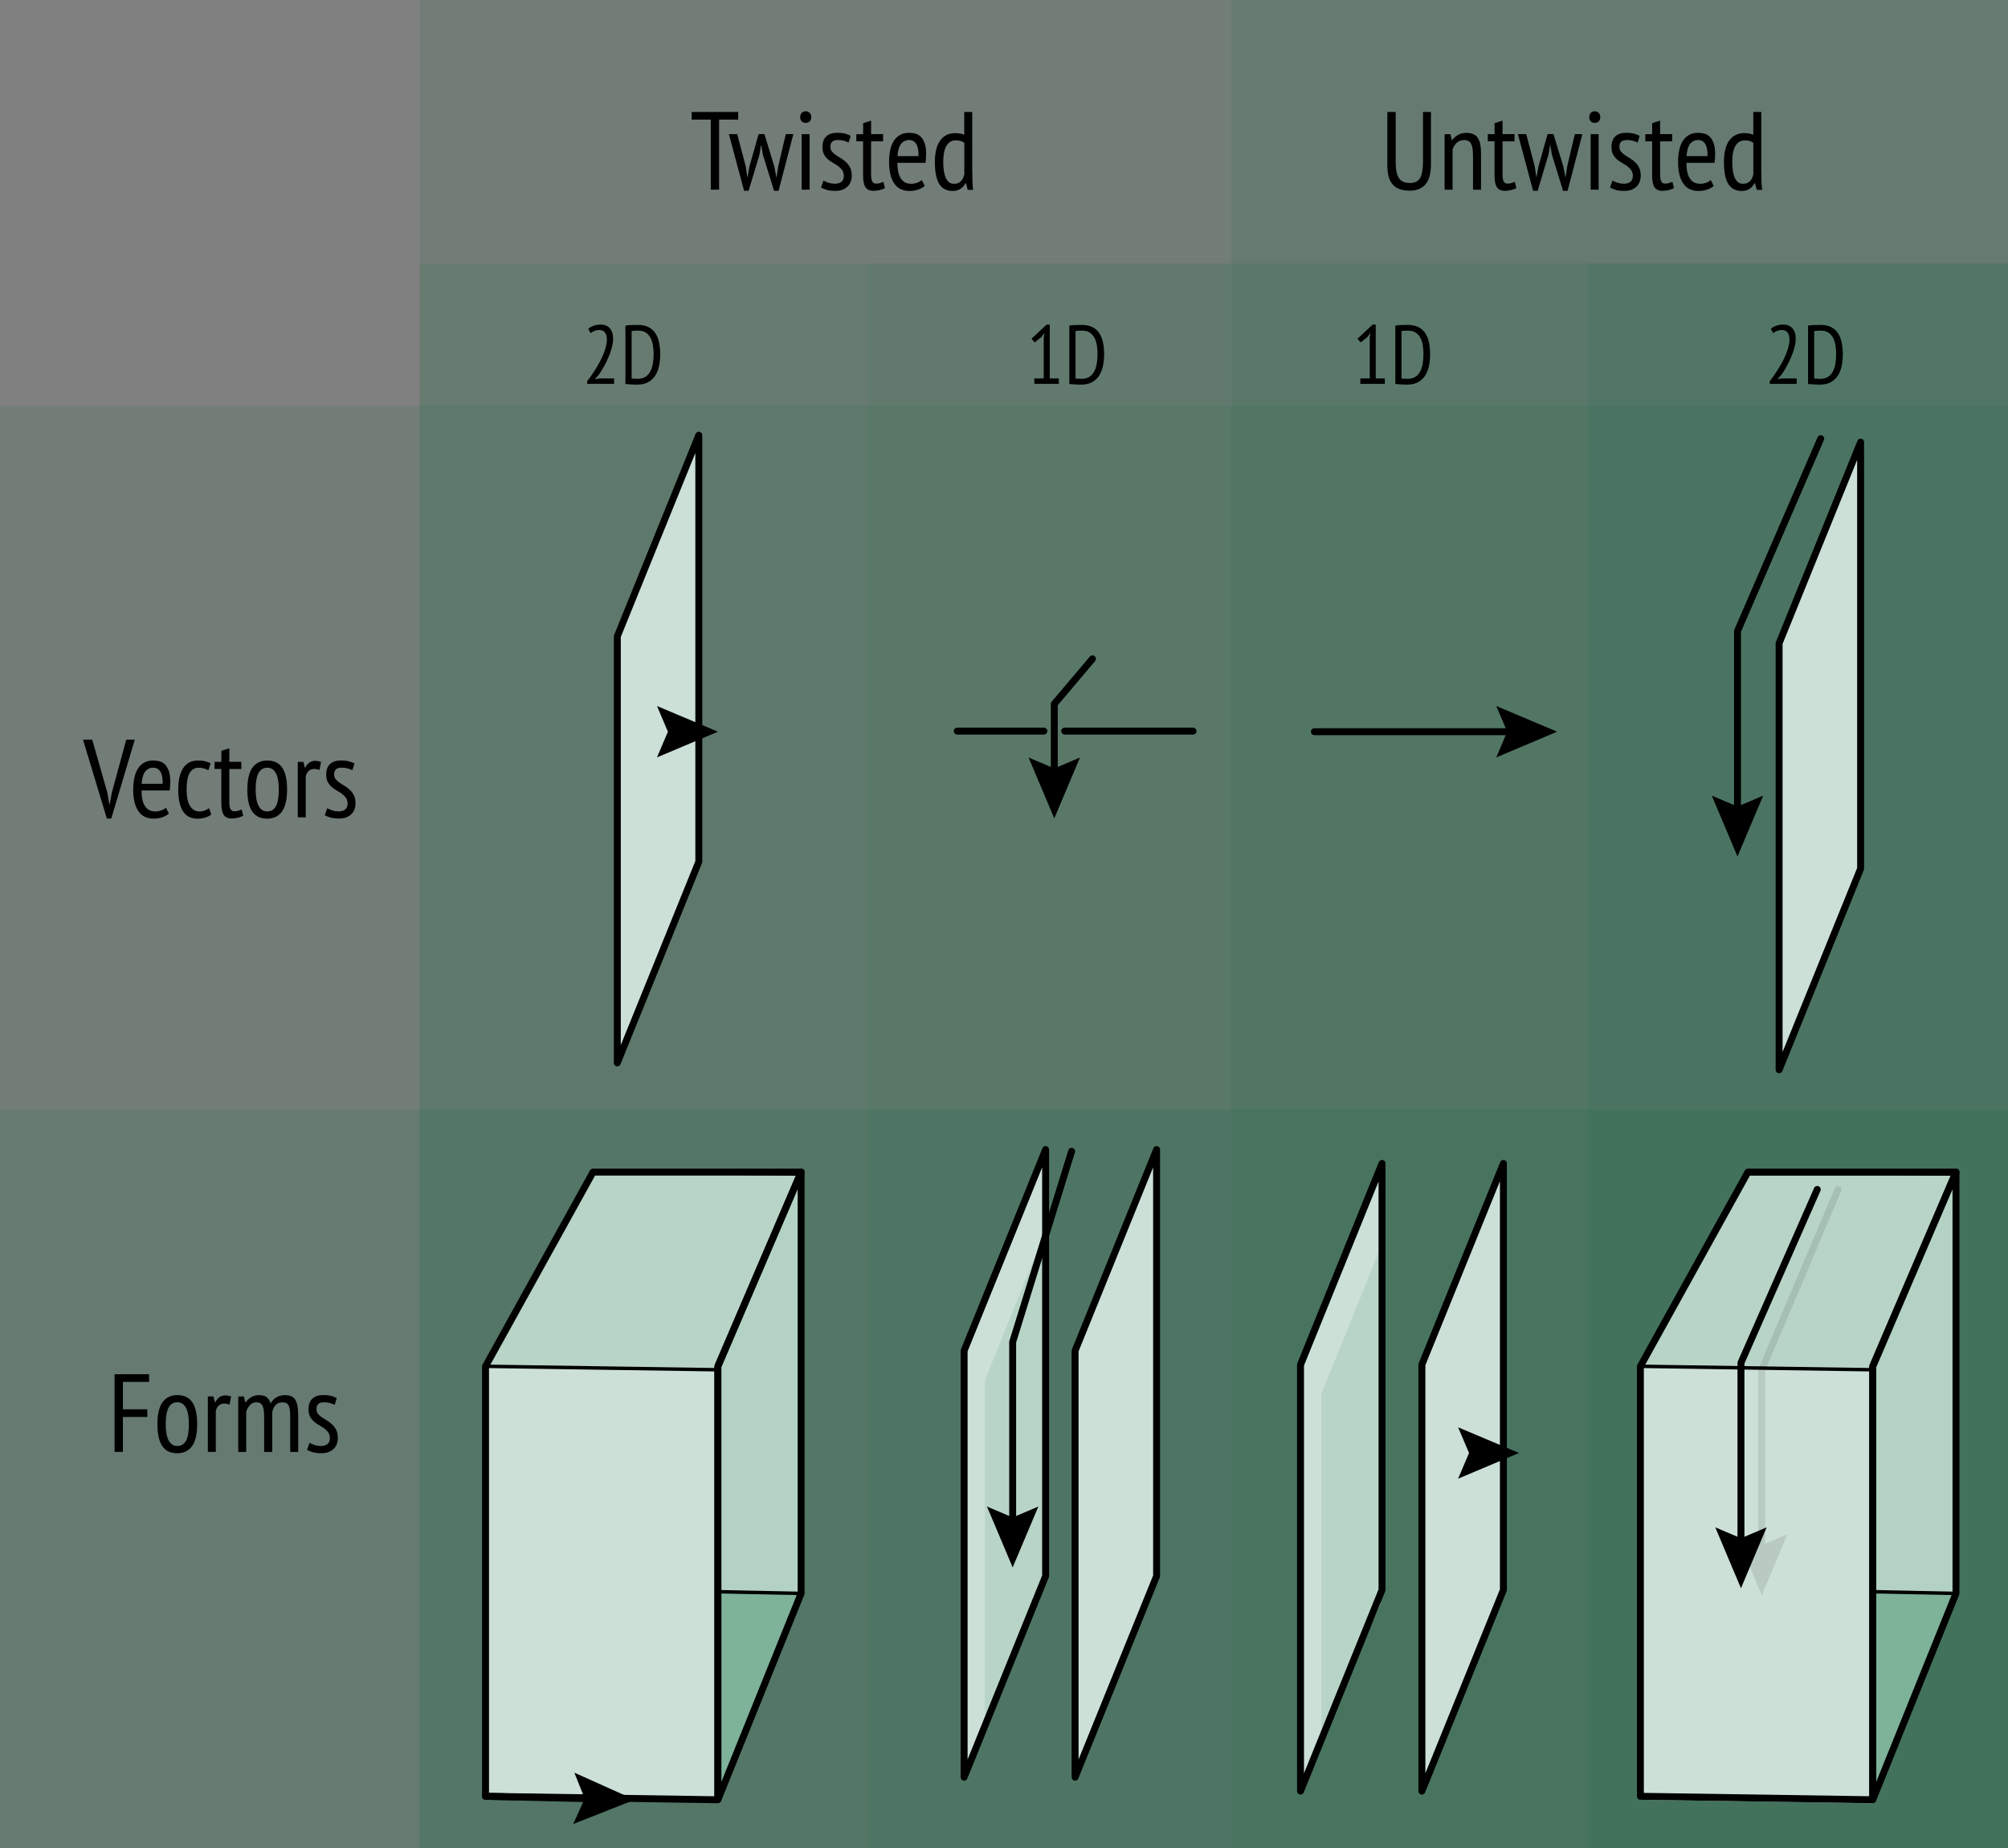 <?xml version="1.0" encoding="utf-8"?>
<!-- Generator: Adobe Illustrator 23.0.2, SVG Export Plug-In . SVG Version: 6.00 Build 0)  -->
<svg version="1.1" xmlns="http://www.w3.org/2000/svg" xmlns:xlink="http://www.w3.org/1999/xlink" x="0px" y="0px"
	 viewBox="0 0 579 533" style="enable-background:new 0 0 579 533;" xml:space="preserve">
<rect x="0" y="0" width="579" height="533" fill="#808080" stroke="none"/>
<style type="text/css">
	.st0{opacity:0.1;fill:#006837;}
	.st1{opacity:0.2;fill:#006837;}
	.st2{opacity:0.15;fill:#006837;}
	.st3{opacity:0.12;fill:#006837;}
	.st4{fill:#FFFFFF;}
	.st5{opacity:0.3;fill:#006837;}
	.st6{fill:none;stroke:#000000;stroke-width:2;stroke-linecap:round;stroke-linejoin:round;stroke-miterlimit:10;}
	.st7{fill:none;stroke:#000000;stroke-width:2;stroke-linecap:round;stroke-linejoin:round;}
	.st8{fill:none;stroke:#000000;stroke-width:2;stroke-linejoin:round;stroke-miterlimit:10;}
	.st9{fill:none;stroke:#000000;stroke-linejoin:round;stroke-miterlimit:10;}
	.st10{fill:none;stroke:#000000;stroke-miterlimit:10;}
	.st11{opacity:0.1;}
</style>
<g id="Layer_4">
	<rect x="0" y="117" class="st0" width="579" height="203"/>
	<rect x="0" y="320" class="st1" width="579" height="213"/>
	<rect x="121" class="st0" width="234" height="533"/>
	<rect x="355" class="st1" width="224" height="533"/>
	<rect x="121" y="76" class="st0" width="129" height="457"/>
	<rect x="250" y="76" class="st2" width="105" height="457"/>
	<rect x="355" y="76" class="st3" width="103" height="457"/>
	<rect x="458" y="76" class="st1" width="121" height="457"/>
</g>
<g id="Background_x5F_Whites">
	<polygon class="st4" points="536,253.5 513,308 512.5,188.5 536,130.5 	"/>
	<polygon class="st4" points="201,250.5 178,307 177.5,185.5 201,127.5 	"/>
	<polygon class="st4" points="333,454.5 309.5,512.5 309.5,389.5 333,331.5 	"/>
	<polygon class="st4" points="301,455.5 277.5,513.5 277.5,390.5 301,332.5 	"/>
	<polygon class="st4" points="398,462.5 375,517 374.5,397.5 398,339.5 	"/>
	<polygon class="st4" points="433,461.5 410,517 409.5,396.5 433,338.5 	"/>
	<polygon class="st4" points="564,339 564,460 540,520 473,519 473,395 504,339 	"/>
	<polygon class="st4" points="231,338 231,459 207,519 140,518 140,394 171,338 	"/>
</g>
<g id="Color">
	<polygon class="st5" points="231,459.5 207,519 207,459 	"/>
	<polygon class="st1" points="536,250.5 512.5,308.5 512.5,185.5 536,127.5 	"/>
	<polygon class="st1" points="201,248.5 177.5,306.5 177.5,183.5 201,125.5 	"/>
	<polyline class="st5" points="540,394 564,339 564,459.5 540,519 	"/>
	<polygon class="st1" points="564,338 540,394 540,519 473,518 473,394 504,338 	"/>
	<polygon class="st5" points="564,459.5 540,519 540,459 	"/>
	<polygon class="st0" points="540,395 564,338 504,338 473,394 	"/>
	<polygon class="st1" points="333,454.5 309.5,512.5 309.5,389.5 333,331.5 	"/>
	<polygon class="st1" points="301,454.5 277.5,512.5 277.5,389.5 301,331.5 	"/>
	<polygon class="st0" points="301,455 284,496.5 284,398 301,356 	"/>
	<polygon class="st1" points="433,458.5 409.5,516.5 409.5,393.5 433,335.5 	"/>
	<polygon class="st1" points="398,458.5 374.5,516.5 374.5,393.5 398,335.5 	"/>
	<polyline class="st5" points="207,394 231,339 231,459.5 207,519 	"/>
	<polygon class="st1" points="231,338 207,394 207,519 140,518 140,394 171,338 	"/>
	<polygon class="st0" points="207,395 231,338 171,338 140,394 	"/>
	<polygon class="st0" points="398,459 381,500.5 381,402 398,360 	"/>
</g>
<g id="Lines">
	<polygon class="st6" points="536.5,250.5 513,308.5 513,185.5 536.5,127.5 	"/>
	<g>
		<g>
			<polyline class="st7" points="525,126.5 501,182 501,235.06 			"/>
			<g>
				<polygon points="493.59,229.44 501,232.59 508.41,229.44 501,247 				"/>
			</g>
		</g>
	</g>
	<line class="st6" x1="276" y1="210.83" x2="301" y2="210.83"/>
	<g>
		<g>
			<polyline class="st7" points="315,190 304,203 304,224.06 			"/>
			<g>
				<polygon points="296.59,218.44 304,221.59 311.41,218.44 304,236 				"/>
			</g>
		</g>
	</g>
	<line class="st6" x1="307" y1="210.83" x2="344" y2="210.83"/>
	<g>
		<g>
			<line class="st7" x1="379" y1="211" x2="437.06" y2="211"/>
			<g>
				<polygon points="431.44,218.41 434.59,211 431.44,203.59 449,211 				"/>
			</g>
		</g>
	</g>
	<polygon class="st6" points="201.5,248.5 178,306.5 178,183.5 201.5,125.5 	"/>
	<g>
		<g>
			<polygon points="189.44,218.41 192.59,211 189.44,203.59 207,211 			"/>
		</g>
	</g>
	<polygon class="st8" points="564,338 540,394 540,519 473,518 473,394 504,338 	"/>
	<polyline class="st8" points="540,519 564,459.5 564,338 540,394 540,519 	"/>
	<polygon class="st9" points="564,459.5 540.5,518.5 540,459 	"/>
	<polygon class="st10" points="540,395 563.5,338.5 504,338 473,394 	"/>
	<g>
		<g>
			<polyline class="st7" points="524,343 502,393 502,446.06 			"/>
			<g>
				<polygon points="494.59,440.44 502,443.59 509.41,440.44 502,458 				"/>
			</g>
		</g>
	</g>
	<polygon class="st6" points="333.5,454.5 310,512.5 310,389.5 333.5,331.5 	"/>
	<g>
		<g>
			<polyline class="st7" points="309,332 292,387 292,440.06 			"/>
			<g>
				<polygon points="284.59,434.44 292,437.59 299.41,434.44 292,452 				"/>
			</g>
		</g>
	</g>
	<polygon class="st6" points="301.5,454.5 278,512.5 278,389.5 301.5,331.5 	"/>
	<polygon class="st6" points="433.5,458.5 410,516.5 410,393.5 433.5,335.5 	"/>
	<polygon class="st6" points="398.5,458.5 375,516.5 375,393.5 398.5,335.5 	"/>
	<g>
		<g>
			<polygon points="420.44,426.41 423.59,419 420.44,411.59 438,419 			"/>
		</g>
	</g>
	<polygon class="st8" points="231,338 207,394 207,519 140,518 140,394 171,338 	"/>
	<polyline class="st8" points="207,519 231,459.5 231,338 207,394 207,519 	"/>
	<polygon class="st9" points="231,459.5 207.5,518.5 207,459 	"/>
	<polygon class="st10" points="207,395 230.5,338.5 171,338 140,394 	"/>
	<g>
		<g>
			<line class="st7" x1="140" y1="518" x2="171.06" y2="518.72"/>
			<g>
				<polygon points="165.28,526 168.59,518.66 165.62,511.19 183,519 				"/>
			</g>
		</g>
	</g>
	<g class="st11">
		<g>
			<polyline class="st7" points="530,343 508,395 508,448.06 			"/>
			<g>
				<polygon points="500.59,442.44 508,445.59 515.41,442.44 508,460 				"/>
			</g>
		</g>
	</g>
</g>
<g id="Text">
	<g>
		<path d="M30.97,228.62l0.58,3.42h0.06l0.64-3.49l4.16-15.26h2.46l-6.78,22.75h-1.28l-6.88-22.75h2.66L30.97,228.62z"/>
		<path d="M48.69,234.6c-0.51,0.47-1.16,0.83-1.95,1.09c-0.79,0.26-1.62,0.38-2.5,0.38c-1,0-1.87-0.2-2.61-0.59
			c-0.74-0.39-1.34-0.96-1.82-1.7c-0.48-0.74-0.83-1.62-1.06-2.64s-0.34-2.18-0.34-3.46c0-2.73,0.5-4.81,1.5-6.24
			c1-1.43,2.42-2.14,4.26-2.14c0.6,0,1.19,0.07,1.78,0.22c0.59,0.15,1.11,0.45,1.58,0.9c0.47,0.45,0.85,1.08,1.14,1.89
			c0.29,0.81,0.43,1.87,0.43,3.17c0,0.36-0.02,0.75-0.05,1.17c-0.03,0.42-0.07,0.85-0.11,1.3h-8.13c0,0.92,0.07,1.75,0.22,2.5
			c0.15,0.75,0.38,1.38,0.7,1.9c0.32,0.52,0.73,0.93,1.23,1.22c0.5,0.29,1.12,0.43,1.87,0.43c0.58,0,1.15-0.11,1.71-0.32
			c0.56-0.21,1-0.47,1.3-0.77L48.69,234.6z M46.9,226.02c0.04-1.6-0.18-2.77-0.67-3.52c-0.49-0.75-1.16-1.12-2.02-1.12
			c-0.98,0-1.76,0.37-2.34,1.12c-0.58,0.75-0.92,1.92-1.02,3.52H46.9z"/>
		<path d="M60.92,234.89c-0.53,0.41-1.14,0.7-1.82,0.9c-0.68,0.19-1.4,0.29-2.14,0.29c-1.02,0-1.89-0.2-2.59-0.59
			c-0.7-0.39-1.28-0.96-1.71-1.7c-0.44-0.74-0.76-1.62-0.96-2.66c-0.2-1.03-0.3-2.18-0.3-3.44c0-2.73,0.48-4.81,1.46-6.24
			c0.97-1.43,2.36-2.14,4.18-2.14c0.83,0,1.55,0.07,2.14,0.22c0.6,0.15,1.11,0.34,1.54,0.58l-0.64,2.02
			c-0.85-0.49-1.78-0.74-2.78-0.74c-1.15,0-2.02,0.51-2.61,1.52c-0.59,1.01-0.88,2.61-0.88,4.78c0,0.88,0.06,1.7,0.19,2.46
			s0.34,1.44,0.64,2c0.3,0.57,0.68,1.01,1.15,1.34c0.47,0.33,1.06,0.5,1.76,0.5c0.55,0,1.07-0.1,1.55-0.29s0.87-0.42,1.17-0.67
			L60.92,234.89z"/>
		<path d="M61.88,219.69h1.95v-3.17l2.3-0.74v3.9h3.46v2.08h-3.46v9.54c0,0.94,0.11,1.62,0.34,2.03s0.59,0.62,1.1,0.62
			c0.43,0,0.79-0.05,1.1-0.14c0.31-0.1,0.65-0.22,1.01-0.37l0.45,1.82c-0.47,0.23-0.99,0.42-1.55,0.56
			c-0.57,0.14-1.16,0.21-1.78,0.21c-1.07,0-1.83-0.35-2.29-1.04c-0.46-0.69-0.69-1.82-0.69-3.38v-9.86h-1.95V219.69z"/>
		<path d="M71.32,227.69c0-2.88,0.5-5,1.49-6.35c0.99-1.35,2.41-2.03,4.24-2.03c1.96,0,3.41,0.69,4.34,2.08
			c0.93,1.39,1.39,3.49,1.39,6.3c0,2.9-0.5,5.02-1.5,6.37c-1,1.34-2.41,2.02-4.22,2.02c-1.96,0-3.41-0.69-4.34-2.08
			C71.78,232.61,71.32,230.5,71.32,227.69z M73.72,227.69c0,0.94,0.06,1.79,0.18,2.56s0.31,1.43,0.58,1.98
			c0.27,0.56,0.61,0.99,1.04,1.3c0.43,0.31,0.94,0.46,1.54,0.46c1.11,0,1.94-0.5,2.5-1.49c0.55-0.99,0.83-2.6,0.83-4.82
			c0-0.92-0.06-1.77-0.18-2.54c-0.12-0.78-0.31-1.44-0.58-2c-0.27-0.55-0.61-0.99-1.04-1.3c-0.43-0.31-0.94-0.46-1.54-0.46
			c-1.09,0-1.92,0.5-2.48,1.5C74,223.89,73.72,225.49,73.72,227.69z"/>
		<path d="M85.85,219.69h1.63l0.42,1.7h0.1c0.3-0.62,0.69-1.1,1.17-1.46c0.48-0.35,1.06-0.53,1.74-0.53c0.49,0,1.04,0.1,1.66,0.29
			l-0.45,2.34c-0.56-0.19-1.05-0.29-1.47-0.29c-0.68,0-1.24,0.2-1.66,0.59c-0.43,0.4-0.7,0.92-0.83,1.58v11.78h-2.3V219.69z"/>
		<path d="M94.36,233.06c0.43,0.26,0.93,0.48,1.52,0.66c0.59,0.18,1.19,0.27,1.81,0.27c0.7,0,1.3-0.18,1.79-0.53
			s0.74-0.93,0.74-1.72c0-0.66-0.15-1.21-0.45-1.64c-0.3-0.43-0.68-0.82-1.14-1.16c-0.46-0.34-0.95-0.66-1.49-0.95
			c-0.53-0.29-1.03-0.63-1.49-1.04c-0.46-0.4-0.84-0.88-1.14-1.44c-0.3-0.55-0.45-1.25-0.45-2.1c0-1.36,0.37-2.39,1.1-3.08
			c0.74-0.69,1.78-1.04,3.12-1.04c0.87,0,1.63,0.08,2.27,0.24c0.64,0.16,1.19,0.38,1.66,0.66l-0.61,1.92
			c-0.41-0.21-0.88-0.39-1.41-0.53c-0.53-0.14-1.08-0.21-1.63-0.21c-0.77,0-1.33,0.16-1.68,0.48c-0.35,0.32-0.53,0.82-0.53,1.5
			c0,0.53,0.15,0.99,0.45,1.36c0.3,0.37,0.68,0.71,1.14,1.02c0.46,0.31,0.95,0.62,1.49,0.94c0.53,0.32,1.03,0.7,1.49,1.14
			c0.46,0.44,0.84,0.96,1.14,1.57c0.3,0.61,0.45,1.37,0.45,2.29c0,0.6-0.1,1.16-0.29,1.7c-0.19,0.53-0.49,1-0.88,1.39
			c-0.4,0.4-0.89,0.71-1.47,0.94c-0.59,0.23-1.27,0.35-2.06,0.35c-0.94,0-1.75-0.09-2.43-0.27c-0.68-0.18-1.26-0.42-1.73-0.72
			L94.36,233.06z"/>
	</g>
	<g>
		<path d="M33.04,396.29h9.95v2.21h-7.55v7.9h7.04v2.21h-7.04v10.08h-2.4V396.29z"/>
		<path d="M45.39,410.69c0-2.88,0.5-5,1.49-6.35c0.99-1.35,2.41-2.03,4.24-2.03c1.96,0,3.41,0.69,4.34,2.08
			c0.93,1.39,1.39,3.49,1.39,6.3c0,2.9-0.5,5.02-1.5,6.37c-1,1.34-2.41,2.02-4.22,2.02c-1.96,0-3.41-0.69-4.34-2.08
			C45.85,415.61,45.39,413.5,45.39,410.69z M47.79,410.69c0,0.94,0.06,1.79,0.18,2.56s0.31,1.43,0.58,1.98
			c0.27,0.55,0.61,0.99,1.04,1.29c0.43,0.31,0.94,0.46,1.54,0.46c1.11,0,1.94-0.5,2.5-1.49c0.55-0.99,0.83-2.6,0.83-4.82
			c0-0.92-0.06-1.76-0.18-2.54c-0.12-0.78-0.31-1.45-0.58-2s-0.61-0.99-1.04-1.3c-0.43-0.31-0.94-0.46-1.54-0.46
			c-1.09,0-1.92,0.5-2.48,1.5C48.07,406.89,47.79,408.49,47.79,410.69z"/>
		<path d="M59.92,402.69h1.63l0.42,1.7h0.1c0.3-0.62,0.69-1.1,1.17-1.46s1.06-0.53,1.74-0.53c0.49,0,1.04,0.1,1.66,0.29l-0.45,2.34
			c-0.56-0.19-1.05-0.29-1.47-0.29c-0.68,0-1.24,0.2-1.66,0.59s-0.7,0.92-0.83,1.58v11.78h-2.3V402.69z"/>
		<path d="M76.17,418.69v-9.5c0-0.85-0.03-1.58-0.08-2.19c-0.05-0.61-0.17-1.1-0.34-1.49c-0.17-0.38-0.41-0.67-0.7-0.85
			s-0.69-0.27-1.18-0.27c-0.73,0-1.34,0.28-1.84,0.85c-0.5,0.56-0.85,1.21-1.04,1.94v11.52h-2.3v-16h1.63l0.42,1.7h0.1
			c0.45-0.62,0.98-1.12,1.6-1.5s1.41-0.58,2.37-0.58c0.81,0,1.48,0.18,2,0.53c0.52,0.35,0.93,0.98,1.23,1.87
			c0.38-0.75,0.93-1.33,1.65-1.76c0.71-0.43,1.5-0.64,2.35-0.64c0.7,0,1.31,0.09,1.81,0.27c0.5,0.18,0.91,0.5,1.22,0.96
			c0.31,0.46,0.54,1.07,0.69,1.82c0.15,0.76,0.22,1.71,0.22,2.87v10.46h-2.3v-10.18c0-1.39-0.13-2.42-0.4-3.1
			c-0.27-0.68-0.88-1.02-1.84-1.02c-0.81,0-1.46,0.25-1.94,0.75c-0.48,0.5-0.82,1.18-1.01,2.03v11.52H76.17z"/>
		<path d="M89.26,416.06c0.43,0.26,0.93,0.47,1.52,0.66c0.59,0.18,1.19,0.27,1.81,0.27c0.7,0,1.3-0.18,1.79-0.53
			s0.74-0.93,0.74-1.72c0-0.66-0.15-1.21-0.45-1.64c-0.3-0.43-0.68-0.81-1.14-1.16c-0.46-0.34-0.95-0.66-1.49-0.95
			c-0.53-0.29-1.03-0.63-1.49-1.04c-0.46-0.4-0.84-0.88-1.14-1.43c-0.3-0.55-0.45-1.25-0.45-2.1c0-1.36,0.37-2.39,1.1-3.08
			c0.74-0.69,1.78-1.04,3.12-1.04c0.87,0,1.63,0.08,2.27,0.24c0.64,0.16,1.19,0.38,1.66,0.66l-0.61,1.92
			c-0.41-0.21-0.88-0.39-1.41-0.53s-1.08-0.21-1.63-0.21c-0.77,0-1.33,0.16-1.68,0.48c-0.35,0.32-0.53,0.82-0.53,1.5
			c0,0.53,0.15,0.99,0.45,1.36c0.3,0.37,0.68,0.71,1.14,1.02c0.46,0.31,0.95,0.62,1.49,0.94c0.53,0.32,1.03,0.7,1.49,1.14
			c0.46,0.44,0.84,0.96,1.14,1.57c0.3,0.61,0.45,1.37,0.45,2.29c0,0.6-0.1,1.16-0.29,1.7c-0.19,0.53-0.49,1-0.88,1.39
			c-0.4,0.4-0.89,0.71-1.47,0.95c-0.59,0.23-1.27,0.35-2.06,0.35c-0.94,0-1.75-0.09-2.43-0.27s-1.26-0.42-1.73-0.72L89.26,416.06z"
			/>
	</g>
	<g>
		<path d="M212.85,34.5h-5.5v20.19h-2.4V34.5h-5.5v-2.21h13.41V34.5z"/>
		<path d="M220.43,38.69l2.85,9.34l0.58,3.07h0.06l0.48-3.14l2.18-9.28h2.18l-4.26,16.35h-1.31l-3.23-10.5l-0.45-2.69h-0.06
			l-0.45,2.72l-3.14,10.46h-1.31l-4.38-16.35h2.4l2.46,9.31l0.45,3.1h0.06l0.58-3.17l2.62-9.25H220.43z"/>
		<path d="M230.73,33.82c0-0.51,0.14-0.93,0.43-1.25c0.29-0.32,0.67-0.48,1.14-0.48s0.86,0.15,1.17,0.46
			c0.31,0.31,0.46,0.73,0.46,1.26c0,0.51-0.16,0.91-0.46,1.2s-0.7,0.43-1.17,0.43s-0.85-0.15-1.14-0.45
			C230.88,34.71,230.73,34.31,230.73,33.82z M231.15,38.69h2.3v16h-2.3V38.69z"/>
		<path d="M237.45,52.06c0.43,0.26,0.93,0.48,1.52,0.66c0.59,0.18,1.19,0.27,1.81,0.27c0.7,0,1.3-0.18,1.79-0.53
			s0.74-0.93,0.74-1.72c0-0.66-0.15-1.21-0.45-1.64c-0.3-0.43-0.68-0.82-1.14-1.16c-0.46-0.34-0.95-0.66-1.49-0.95
			c-0.53-0.29-1.03-0.63-1.49-1.04c-0.46-0.4-0.84-0.88-1.14-1.44c-0.3-0.55-0.45-1.25-0.45-2.1c0-1.36,0.37-2.39,1.1-3.08
			c0.74-0.69,1.78-1.04,3.12-1.04c0.87,0,1.63,0.08,2.27,0.24c0.64,0.16,1.19,0.38,1.66,0.66l-0.61,1.92
			c-0.41-0.21-0.88-0.39-1.41-0.53c-0.53-0.14-1.08-0.21-1.63-0.21c-0.77,0-1.33,0.16-1.68,0.48c-0.35,0.32-0.53,0.82-0.53,1.5
			c0,0.53,0.15,0.99,0.45,1.36c0.3,0.37,0.68,0.71,1.14,1.02c0.46,0.31,0.95,0.62,1.49,0.94c0.53,0.32,1.03,0.7,1.49,1.14
			c0.46,0.44,0.84,0.96,1.14,1.57c0.3,0.61,0.45,1.37,0.45,2.29c0,0.6-0.1,1.16-0.29,1.7c-0.19,0.53-0.49,1-0.88,1.39
			c-0.4,0.4-0.89,0.71-1.47,0.94c-0.59,0.23-1.27,0.35-2.06,0.35c-0.94,0-1.75-0.09-2.43-0.27c-0.68-0.18-1.26-0.42-1.73-0.72
			L237.45,52.06z"/>
		<path d="M246.93,38.69h1.95v-3.17l2.3-0.74v3.9h3.46v2.08h-3.46v9.54c0,0.94,0.11,1.62,0.34,2.03s0.59,0.62,1.1,0.62
			c0.43,0,0.79-0.05,1.1-0.14c0.31-0.1,0.65-0.22,1.01-0.37l0.45,1.82c-0.47,0.23-0.99,0.42-1.55,0.56
			c-0.57,0.14-1.16,0.21-1.78,0.21c-1.07,0-1.83-0.35-2.29-1.04c-0.46-0.69-0.69-1.82-0.69-3.38v-9.86h-1.95V38.69z"/>
		<path d="M266.64,53.6c-0.51,0.47-1.16,0.83-1.95,1.09c-0.79,0.26-1.62,0.38-2.5,0.38c-1,0-1.87-0.2-2.61-0.59
			c-0.74-0.39-1.34-0.96-1.82-1.7c-0.48-0.74-0.83-1.62-1.06-2.64s-0.34-2.18-0.34-3.46c0-2.73,0.5-4.81,1.5-6.24
			c1-1.43,2.42-2.14,4.26-2.14c0.6,0,1.19,0.07,1.78,0.22c0.59,0.15,1.11,0.45,1.58,0.9c0.47,0.45,0.85,1.08,1.14,1.89
			c0.29,0.81,0.43,1.87,0.43,3.17c0,0.36-0.02,0.75-0.05,1.17c-0.03,0.42-0.07,0.85-0.11,1.3h-8.13c0,0.92,0.07,1.75,0.22,2.5
			c0.15,0.75,0.38,1.38,0.7,1.9c0.32,0.52,0.73,0.93,1.23,1.22c0.5,0.29,1.12,0.43,1.87,0.43c0.58,0,1.15-0.11,1.71-0.32
			c0.56-0.21,1-0.47,1.3-0.77L266.64,53.6z M264.85,45.02c0.04-1.6-0.18-2.77-0.67-3.52c-0.49-0.75-1.16-1.12-2.02-1.12
			c-0.98,0-1.76,0.37-2.34,1.12c-0.58,0.75-0.92,1.92-1.02,3.52H264.85z"/>
		<path d="M280.36,49.18c0,1.09,0.01,2.07,0.03,2.96c0.02,0.89,0.1,1.75,0.22,2.61h-1.57l-0.51-1.92h-0.13
			c-0.3,0.64-0.77,1.17-1.41,1.6c-0.64,0.43-1.41,0.64-2.3,0.64c-1.73,0-3.01-0.67-3.86-2.02c-0.84-1.34-1.26-3.46-1.26-6.34
			c0-2.73,0.52-4.8,1.55-6.21c1.03-1.41,2.46-2.11,4.27-2.11c0.62,0,1.11,0.04,1.47,0.11c0.36,0.07,0.76,0.2,1.18,0.37v-6.59h2.3
			V49.18z M278.06,41.22c-0.3-0.26-0.64-0.44-1.01-0.56c-0.37-0.12-0.87-0.18-1.49-0.18c-1.13,0-2.01,0.51-2.64,1.54
			s-0.94,2.6-0.94,4.74c0,0.94,0.06,1.79,0.18,2.54c0.12,0.76,0.3,1.41,0.54,1.97c0.24,0.55,0.56,0.98,0.96,1.28
			c0.39,0.3,0.88,0.45,1.46,0.45c1.54,0,2.52-0.91,2.94-2.72V41.22z"/>
	</g>
	<g>
		<path d="M410.31,32.29h2.3V47.3c0,2.71-0.53,4.67-1.58,5.87c-1.06,1.21-2.55,1.81-4.5,1.81c-2.26,0-3.91-0.59-4.94-1.76
			c-1.04-1.17-1.55-2.98-1.55-5.41V32.29h2.4v14.27c0,1.15,0.07,2.12,0.22,2.91c0.15,0.79,0.39,1.43,0.74,1.92
			c0.34,0.49,0.77,0.84,1.28,1.06c0.51,0.21,1.14,0.32,1.89,0.32c1.41,0,2.38-0.49,2.93-1.47c0.54-0.98,0.82-2.56,0.82-4.74V32.29z"
			/>
		<path d="M424.74,54.69v-9.76c0-1.6-0.19-2.76-0.56-3.47c-0.37-0.71-1.04-1.07-2-1.07c-0.85,0-1.56,0.26-2.11,0.77
			c-0.56,0.51-0.96,1.14-1.22,1.89v11.65h-2.3v-16h1.66l0.42,1.7h0.1c0.41-0.58,0.95-1.07,1.65-1.47s1.52-0.61,2.48-0.61
			c0.68,0,1.29,0.1,1.81,0.29c0.52,0.19,0.96,0.52,1.31,0.98c0.35,0.46,0.62,1.07,0.8,1.84c0.18,0.77,0.27,1.74,0.27,2.91v10.37
			H424.74z"/>
		<path d="M429,38.69h1.95v-3.17l2.3-0.74v3.9h3.46v2.08h-3.46v9.54c0,0.94,0.11,1.62,0.34,2.03c0.22,0.42,0.59,0.62,1.1,0.62
			c0.43,0,0.79-0.05,1.1-0.14c0.31-0.1,0.65-0.22,1.01-0.37l0.45,1.82c-0.47,0.23-0.99,0.42-1.55,0.56
			c-0.57,0.14-1.16,0.21-1.78,0.21c-1.07,0-1.83-0.35-2.29-1.04c-0.46-0.69-0.69-1.82-0.69-3.38v-9.86H429V38.69z"/>
		<path d="M447.94,38.69l2.85,9.34l0.58,3.07h0.06l0.48-3.14l2.18-9.28h2.18l-4.26,16.35h-1.31l-3.23-10.5l-0.45-2.69h-0.06
			l-0.45,2.72l-3.14,10.46h-1.31l-4.38-16.35h2.4l2.46,9.31l0.45,3.1h0.06l0.58-3.17l2.62-9.25H447.94z"/>
		<path d="M458.25,33.82c0-0.51,0.14-0.93,0.43-1.25c0.29-0.32,0.67-0.48,1.13-0.48c0.47,0,0.86,0.15,1.17,0.46
			c0.31,0.31,0.46,0.73,0.46,1.26c0,0.51-0.16,0.91-0.46,1.2c-0.31,0.29-0.7,0.43-1.17,0.43c-0.47,0-0.85-0.15-1.13-0.45
			C458.39,34.71,458.25,34.31,458.25,33.82z M458.66,38.69h2.3v16h-2.3V38.69z"/>
		<path d="M464.96,52.06c0.43,0.26,0.93,0.48,1.52,0.66c0.59,0.18,1.19,0.27,1.81,0.27c0.7,0,1.3-0.18,1.79-0.53
			s0.74-0.93,0.74-1.72c0-0.66-0.15-1.21-0.45-1.64c-0.3-0.43-0.68-0.82-1.14-1.16c-0.46-0.34-0.95-0.66-1.49-0.95
			c-0.53-0.29-1.03-0.63-1.49-1.04c-0.46-0.4-0.84-0.88-1.14-1.44c-0.3-0.55-0.45-1.25-0.45-2.1c0-1.36,0.37-2.39,1.1-3.08
			s1.78-1.04,3.12-1.04c0.88,0,1.63,0.08,2.27,0.24s1.19,0.38,1.66,0.66l-0.61,1.92c-0.4-0.21-0.88-0.39-1.41-0.53
			c-0.53-0.14-1.08-0.21-1.63-0.21c-0.77,0-1.33,0.16-1.68,0.48c-0.35,0.32-0.53,0.82-0.53,1.5c0,0.53,0.15,0.99,0.45,1.36
			c0.3,0.37,0.68,0.71,1.13,1.02c0.46,0.31,0.96,0.62,1.49,0.94c0.53,0.32,1.03,0.7,1.49,1.14c0.46,0.44,0.84,0.96,1.14,1.57
			c0.3,0.61,0.45,1.37,0.45,2.29c0,0.6-0.1,1.16-0.29,1.7c-0.19,0.53-0.49,1-0.88,1.39c-0.39,0.4-0.89,0.71-1.47,0.94
			c-0.59,0.23-1.27,0.35-2.06,0.35c-0.94,0-1.75-0.09-2.43-0.27c-0.68-0.18-1.26-0.42-1.73-0.72L464.96,52.06z"/>
		<path d="M474.44,38.69h1.95v-3.17l2.3-0.74v3.9h3.46v2.08h-3.46v9.54c0,0.94,0.11,1.62,0.34,2.03c0.22,0.42,0.59,0.62,1.1,0.62
			c0.43,0,0.79-0.05,1.1-0.14c0.31-0.1,0.65-0.22,1.01-0.37l0.45,1.82c-0.47,0.23-0.99,0.42-1.55,0.56
			c-0.57,0.14-1.16,0.21-1.78,0.21c-1.07,0-1.83-0.35-2.29-1.04c-0.46-0.69-0.69-1.82-0.69-3.38v-9.86h-1.95V38.69z"/>
		<path d="M494.15,53.6c-0.51,0.47-1.16,0.83-1.95,1.09c-0.79,0.26-1.62,0.38-2.5,0.38c-1,0-1.87-0.2-2.61-0.59
			c-0.74-0.39-1.34-0.96-1.82-1.7c-0.48-0.74-0.83-1.62-1.06-2.64s-0.34-2.18-0.34-3.46c0-2.73,0.5-4.81,1.5-6.24
			c1-1.43,2.42-2.14,4.26-2.14c0.6,0,1.19,0.07,1.78,0.22c0.59,0.15,1.11,0.45,1.58,0.9c0.47,0.45,0.85,1.08,1.14,1.89
			c0.29,0.81,0.43,1.87,0.43,3.17c0,0.36-0.02,0.75-0.05,1.17c-0.03,0.42-0.07,0.85-0.11,1.3h-8.13c0,0.92,0.07,1.75,0.22,2.5
			c0.15,0.75,0.38,1.38,0.7,1.9c0.32,0.52,0.73,0.93,1.23,1.22c0.5,0.29,1.12,0.43,1.87,0.43c0.58,0,1.15-0.11,1.71-0.32
			c0.56-0.21,1-0.47,1.29-0.77L494.15,53.6z M492.36,45.02c0.04-1.6-0.18-2.77-0.67-3.52c-0.49-0.75-1.16-1.12-2.02-1.12
			c-0.98,0-1.76,0.37-2.34,1.12c-0.58,0.75-0.92,1.92-1.02,3.52H492.36z"/>
		<path d="M507.88,49.18c0,1.09,0.01,2.07,0.03,2.96s0.1,1.75,0.22,2.61h-1.57l-0.51-1.92h-0.13c-0.3,0.64-0.77,1.17-1.41,1.6
			c-0.64,0.43-1.41,0.64-2.3,0.64c-1.73,0-3.01-0.67-3.86-2.02c-0.84-1.34-1.26-3.46-1.26-6.34c0-2.73,0.52-4.8,1.55-6.21
			c1.04-1.41,2.46-2.11,4.27-2.11c0.62,0,1.11,0.04,1.47,0.11c0.36,0.07,0.76,0.2,1.18,0.37v-6.59h2.3V49.18z M505.57,41.22
			c-0.3-0.26-0.63-0.44-1.01-0.56c-0.37-0.12-0.87-0.18-1.49-0.18c-1.13,0-2.01,0.51-2.64,1.54s-0.94,2.6-0.94,4.74
			c0,0.94,0.06,1.79,0.18,2.54c0.12,0.76,0.3,1.41,0.54,1.97c0.24,0.55,0.56,0.98,0.96,1.28c0.39,0.3,0.88,0.45,1.46,0.45
			c1.54,0,2.52-0.91,2.94-2.72V41.22z"/>
	</g>
	<g>
		<path d="M177.09,110.69h-7.78v-0.77c0.3-0.37,0.65-0.83,1.04-1.39c0.39-0.56,0.8-1.17,1.22-1.84c0.42-0.66,0.84-1.37,1.25-2.11
			c0.41-0.74,0.77-1.5,1.09-2.27c0.32-0.77,0.58-1.53,0.78-2.28c0.2-0.75,0.3-1.47,0.3-2.16c0-0.82-0.18-1.47-0.55-1.97
			c-0.37-0.5-0.92-0.74-1.66-0.74c-0.46,0-0.92,0.09-1.36,0.26c-0.44,0.18-0.82,0.39-1.14,0.65l-0.67-1.25
			c0.45-0.38,0.98-0.68,1.6-0.9c0.62-0.22,1.27-0.32,1.96-0.32c1.18,0,2.08,0.37,2.7,1.1c0.62,0.73,0.92,1.69,0.92,2.88
			c0,0.88-0.13,1.81-0.4,2.77c-0.26,0.96-0.6,1.91-1.01,2.85c-0.41,0.94-0.86,1.84-1.36,2.71s-0.98,1.64-1.46,2.31l-0.98,1.06v0.07
			l1.27-0.22h4.22V110.69z"/>
		<path d="M180.33,93.89c0.26-0.05,0.54-0.08,0.85-0.11c0.31-0.02,0.63-0.04,0.95-0.05c0.32-0.01,0.64-0.02,0.95-0.02
			c0.31-0.01,0.6-0.01,0.88-0.01c1.17,0,2.16,0.2,2.98,0.6c0.82,0.4,1.48,0.97,1.99,1.72c0.51,0.74,0.88,1.64,1.1,2.68
			s0.34,2.2,0.34,3.48c0,1.15-0.11,2.26-0.32,3.31c-0.22,1.06-0.58,1.98-1.09,2.78c-0.51,0.8-1.19,1.44-2.03,1.92
			s-1.89,0.72-3.16,0.72c-0.21,0-0.47,0-0.79-0.01c-0.32-0.01-0.65-0.02-1-0.05c-0.34-0.02-0.66-0.04-0.96-0.06
			c-0.3-0.02-0.52-0.04-0.68-0.07V93.89z M184.05,95.35c-0.16,0-0.33,0-0.52,0c-0.18,0-0.36,0.01-0.54,0.02
			c-0.18,0.02-0.34,0.03-0.49,0.05c-0.15,0.02-0.28,0.03-0.37,0.05v13.68c0.06,0.02,0.18,0.03,0.35,0.04
			c0.17,0.01,0.34,0.02,0.53,0.02c0.18,0.01,0.36,0.02,0.53,0.02c0.17,0.01,0.29,0.01,0.37,0.01c0.88,0,1.62-0.19,2.21-0.58
			c0.59-0.38,1.06-0.9,1.4-1.55c0.34-0.65,0.59-1.4,0.73-2.26s0.22-1.76,0.22-2.72c0-0.85-0.06-1.68-0.19-2.5
			c-0.13-0.82-0.36-1.54-0.68-2.17c-0.33-0.63-0.78-1.14-1.34-1.54C185.67,95.55,184.94,95.35,184.05,95.35z"/>
	</g>
	<g>
		<path d="M298.25,109.13h2.71V97.4l0.22-1.42l-0.82,1.15l-2.02,1.63l-0.91-1.08l4.37-4.08h0.89v15.53h2.62v1.56h-7.06V109.13z"/>
		<path d="M308.33,93.89c0.26-0.05,0.54-0.08,0.85-0.11c0.31-0.02,0.63-0.04,0.95-0.05c0.32-0.01,0.64-0.02,0.95-0.02
			c0.31-0.01,0.6-0.01,0.88-0.01c1.17,0,2.16,0.2,2.98,0.6c0.82,0.4,1.48,0.97,1.99,1.72c0.51,0.74,0.88,1.64,1.1,2.68
			s0.34,2.2,0.34,3.48c0,1.15-0.11,2.26-0.32,3.31c-0.22,1.06-0.58,1.98-1.09,2.78c-0.51,0.8-1.19,1.44-2.03,1.92
			s-1.89,0.72-3.16,0.72c-0.21,0-0.47,0-0.79-0.01c-0.32-0.01-0.65-0.02-1-0.05c-0.34-0.02-0.66-0.04-0.96-0.06
			c-0.3-0.02-0.52-0.04-0.68-0.07V93.89z M312.05,95.35c-0.16,0-0.33,0-0.52,0c-0.18,0-0.36,0.01-0.54,0.02
			c-0.18,0.02-0.34,0.03-0.49,0.05c-0.15,0.02-0.28,0.03-0.37,0.05v13.68c0.06,0.02,0.18,0.03,0.35,0.04
			c0.17,0.01,0.34,0.02,0.53,0.02c0.18,0.01,0.36,0.02,0.53,0.02c0.17,0.01,0.29,0.01,0.37,0.01c0.88,0,1.62-0.19,2.21-0.58
			c0.59-0.38,1.06-0.9,1.4-1.55c0.34-0.65,0.59-1.4,0.73-2.26s0.22-1.76,0.22-2.72c0-0.85-0.06-1.68-0.19-2.5
			c-0.13-0.82-0.36-1.54-0.68-2.17c-0.33-0.63-0.78-1.14-1.34-1.54C313.67,95.55,312.94,95.35,312.05,95.35z"/>
	</g>
	<g>
		<path d="M392.25,109.13h2.71V97.4l0.22-1.42l-0.82,1.15l-2.02,1.63l-0.91-1.08l4.37-4.08h0.89v15.53h2.62v1.56h-7.06V109.13z"/>
		<path d="M402.33,93.89c0.26-0.05,0.54-0.08,0.85-0.11c0.31-0.02,0.63-0.04,0.95-0.05c0.32-0.01,0.64-0.02,0.95-0.02
			c0.31-0.01,0.6-0.01,0.88-0.01c1.17,0,2.16,0.2,2.98,0.6c0.82,0.4,1.48,0.97,1.99,1.72c0.51,0.74,0.88,1.64,1.1,2.68
			s0.34,2.2,0.34,3.48c0,1.15-0.11,2.26-0.32,3.31c-0.22,1.06-0.58,1.98-1.09,2.78c-0.51,0.8-1.19,1.44-2.03,1.92
			s-1.89,0.72-3.16,0.72c-0.21,0-0.47,0-0.79-0.01c-0.32-0.01-0.65-0.02-1-0.05c-0.34-0.02-0.66-0.04-0.96-0.06
			c-0.3-0.02-0.52-0.04-0.68-0.07V93.89z M406.04,95.35c-0.16,0-0.33,0-0.52,0s-0.36,0.01-0.54,0.02c-0.18,0.02-0.34,0.03-0.49,0.05
			c-0.15,0.02-0.28,0.03-0.37,0.05v13.68c0.06,0.02,0.18,0.03,0.35,0.04c0.17,0.01,0.34,0.02,0.53,0.02
			c0.18,0.01,0.36,0.02,0.53,0.02c0.17,0.01,0.29,0.01,0.37,0.01c0.88,0,1.62-0.19,2.21-0.58c0.59-0.38,1.06-0.9,1.4-1.55
			s0.59-1.4,0.73-2.26c0.14-0.86,0.21-1.76,0.21-2.72c0-0.85-0.06-1.68-0.19-2.5c-0.13-0.82-0.36-1.54-0.68-2.17
			c-0.33-0.63-0.78-1.14-1.34-1.54C407.67,95.55,406.94,95.35,406.04,95.35z"/>
	</g>
	<g>
		<path d="M518.09,110.69h-7.78v-0.77c0.3-0.37,0.65-0.83,1.04-1.39c0.39-0.56,0.8-1.17,1.22-1.84c0.42-0.66,0.84-1.37,1.25-2.11
			s0.77-1.5,1.09-2.27s0.58-1.53,0.78-2.28c0.2-0.75,0.3-1.47,0.3-2.16c0-0.82-0.18-1.47-0.55-1.97c-0.37-0.5-0.92-0.74-1.66-0.74
			c-0.46,0-0.92,0.09-1.36,0.26c-0.44,0.18-0.82,0.39-1.14,0.65l-0.67-1.25c0.45-0.38,0.98-0.68,1.6-0.9
			c0.62-0.22,1.27-0.32,1.96-0.32c1.18,0,2.08,0.37,2.7,1.1c0.62,0.73,0.92,1.69,0.92,2.88c0,0.88-0.13,1.81-0.4,2.77
			c-0.26,0.96-0.6,1.91-1.01,2.85c-0.41,0.94-0.86,1.84-1.36,2.71s-0.98,1.64-1.46,2.31l-0.98,1.06v0.07l1.27-0.22h4.22V110.69z"/>
		<path d="M521.33,93.89c0.26-0.05,0.54-0.08,0.85-0.11c0.31-0.02,0.63-0.04,0.95-0.05c0.32-0.01,0.64-0.02,0.95-0.02
			c0.31-0.01,0.6-0.01,0.88-0.01c1.17,0,2.16,0.2,2.98,0.6c0.82,0.4,1.48,0.97,1.99,1.72c0.51,0.74,0.88,1.64,1.1,2.68
			s0.34,2.2,0.34,3.48c0,1.15-0.11,2.26-0.32,3.31c-0.22,1.06-0.58,1.98-1.09,2.78c-0.51,0.8-1.19,1.44-2.03,1.92
			s-1.89,0.72-3.16,0.72c-0.21,0-0.47,0-0.79-0.01c-0.32-0.01-0.65-0.02-1-0.05c-0.34-0.02-0.66-0.04-0.96-0.06
			c-0.3-0.02-0.52-0.04-0.68-0.07V93.89z M525.04,95.35c-0.16,0-0.33,0-0.52,0s-0.36,0.01-0.54,0.02c-0.18,0.02-0.34,0.03-0.49,0.05
			c-0.15,0.02-0.28,0.03-0.37,0.05v13.68c0.06,0.02,0.18,0.03,0.35,0.04c0.17,0.01,0.34,0.02,0.53,0.02
			c0.18,0.01,0.36,0.02,0.53,0.02c0.17,0.01,0.29,0.01,0.37,0.01c0.88,0,1.62-0.19,2.21-0.58c0.59-0.38,1.06-0.9,1.4-1.55
			s0.59-1.4,0.73-2.26c0.14-0.86,0.21-1.76,0.21-2.72c0-0.85-0.06-1.68-0.19-2.5c-0.13-0.82-0.36-1.54-0.68-2.17
			c-0.33-0.63-0.78-1.14-1.34-1.54C526.67,95.55,525.94,95.35,525.04,95.35z"/>
	</g>
	<g>
	</g>
	<g>
	</g>
	<g>
	</g>
	<g>
	</g>
	<g>
	</g>
	<g>
	</g>
	<g>
	</g>
	<g>
	</g>
	<g>
	</g>
	<g>
	</g>
	<g>
	</g>
	<g>
	</g>
</g>
</svg>
